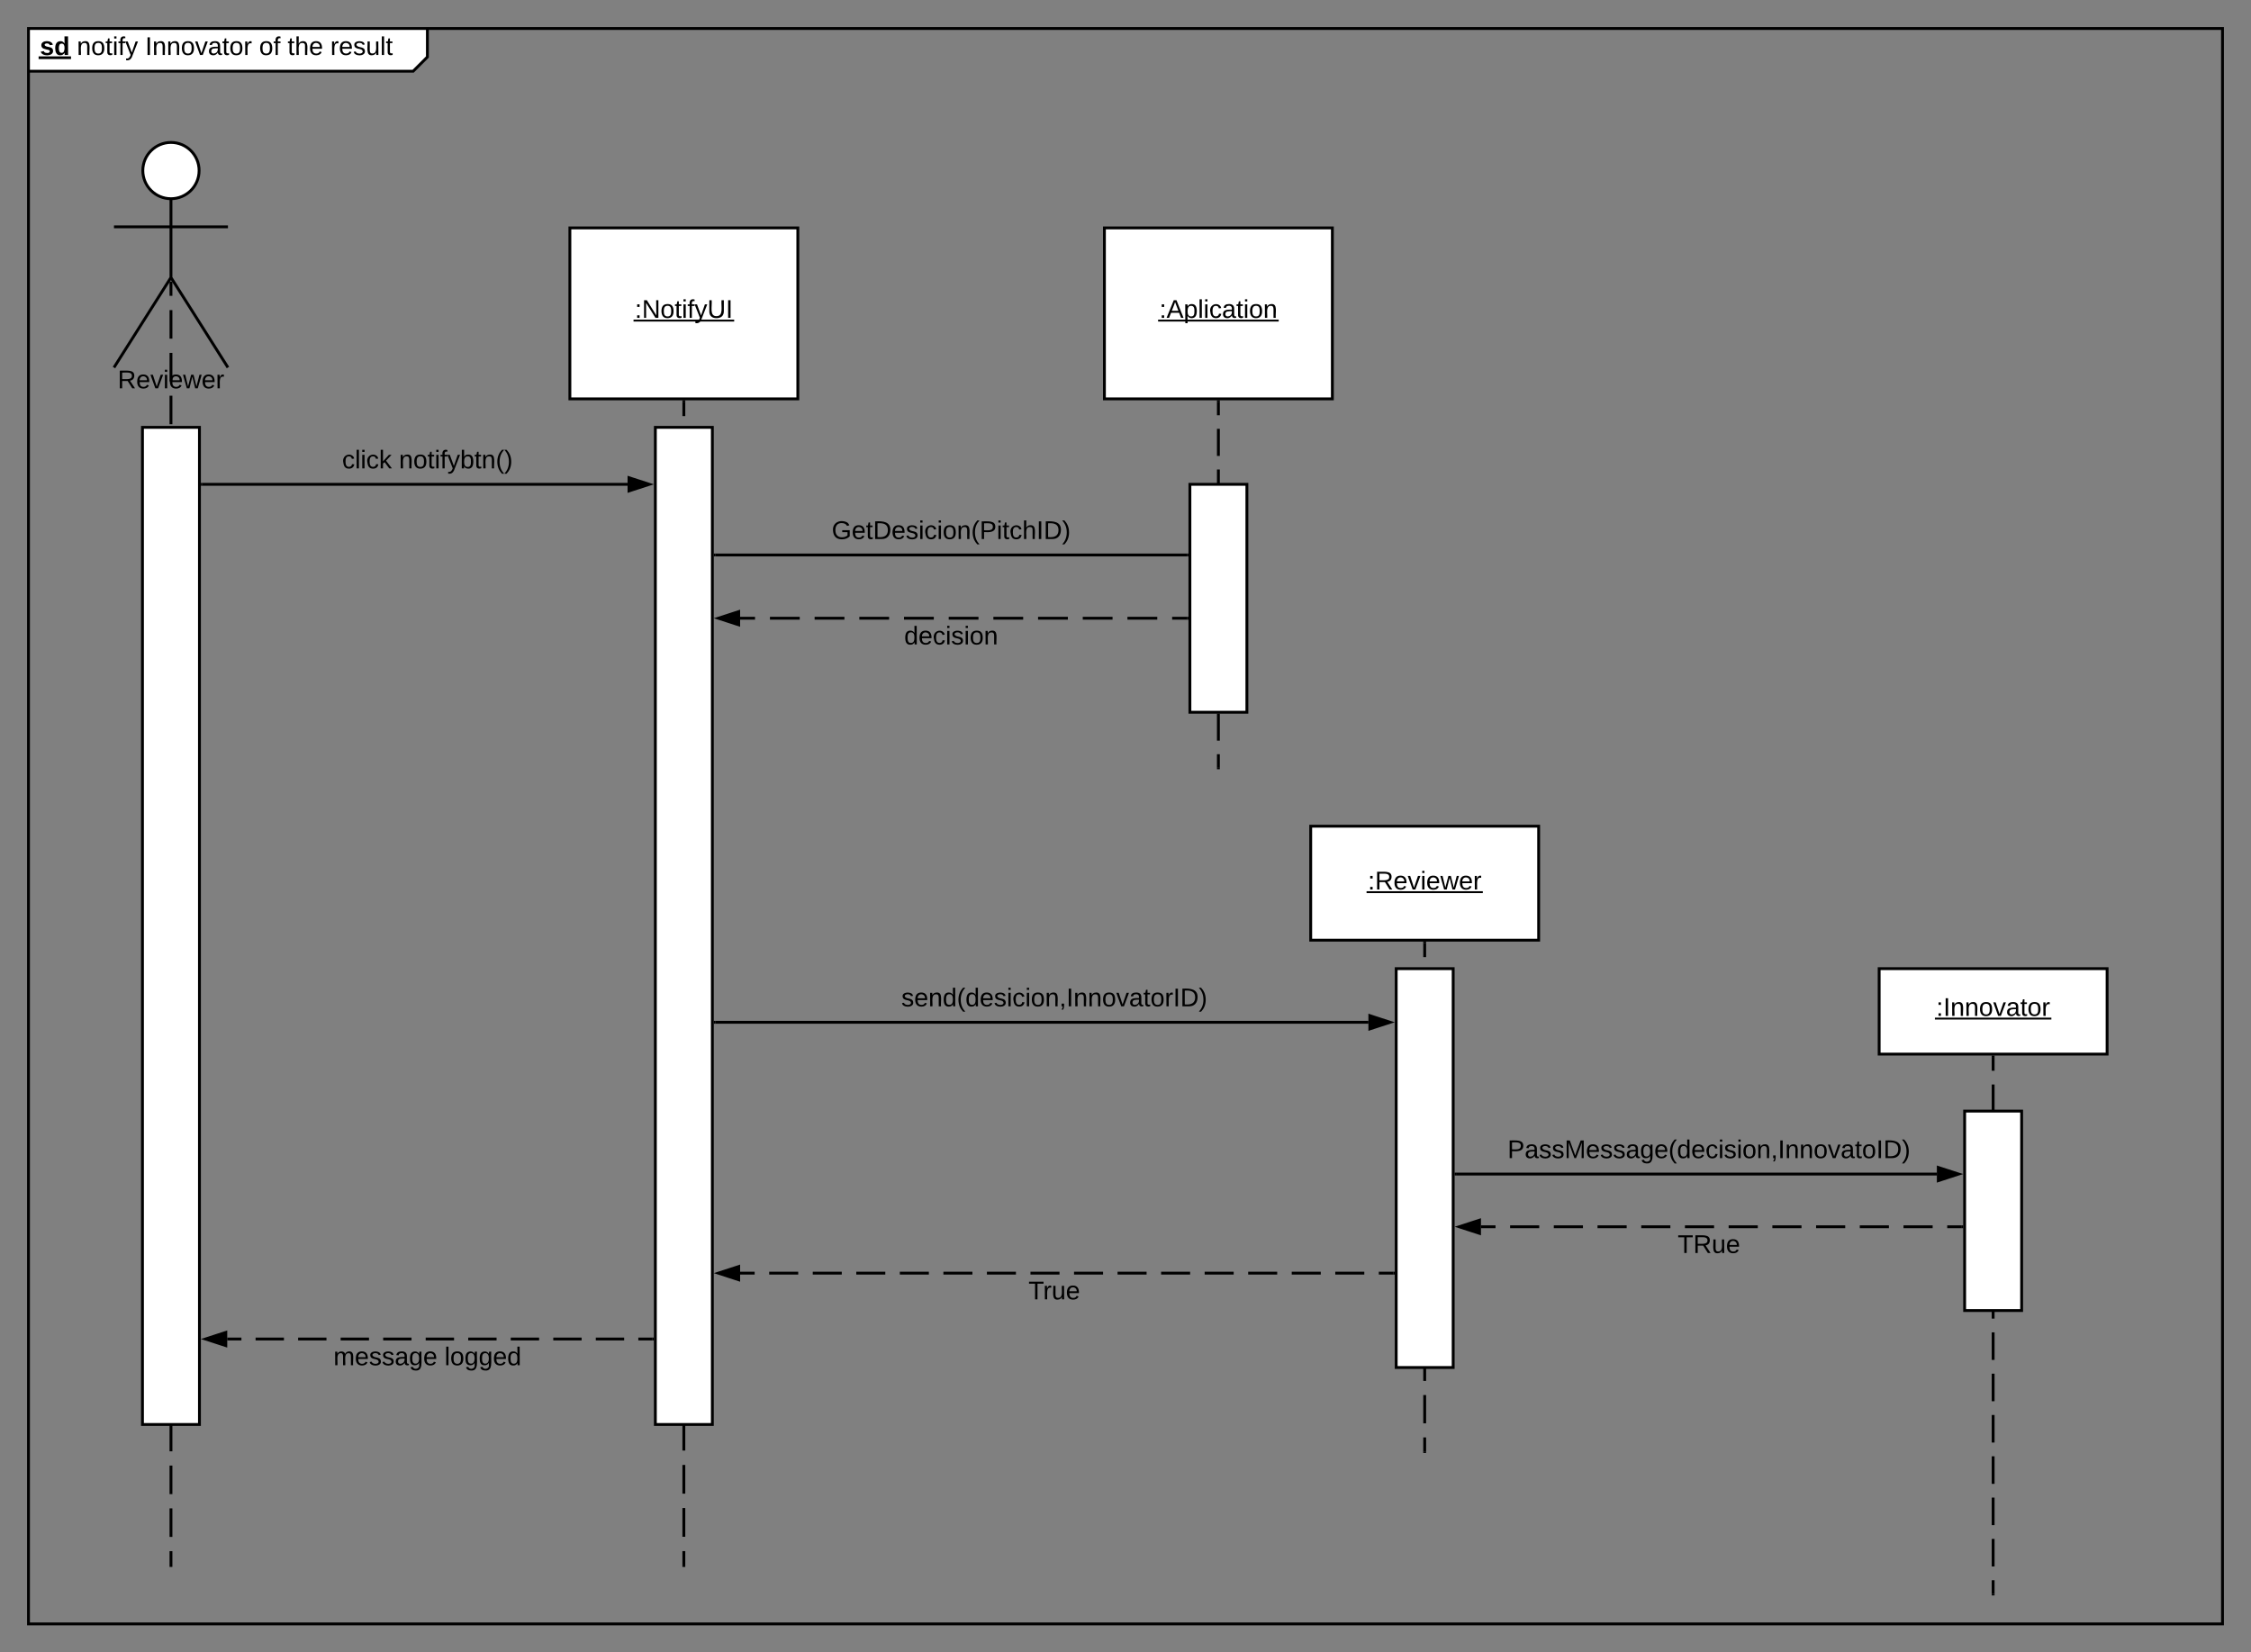 <svg xmlns="http://www.w3.org/2000/svg" xmlns:xlink="http://www.w3.org/1999/xlink" xmlns:lucid="lucid" width="1580" height="1160"><rect width="100%" height="100%" fill="#808080" stroke="none"/><g transform="translate(-80 -100)" lucid:page-tab-id=".j1YI0gEGPa~"><path d="M100 120h280v20l-10 10H100z" fill="#fff"/><path d="M380 120v20l-10 10H100" stroke="#000" stroke-width="2" fill="none"/><path d="M100 120h1540v1120H100z" stroke="#000" stroke-width="2" fill="none"/><use xlink:href="#a" transform="matrix(1,0,0,1,108,120) translate(0 18.6)"/><use xlink:href="#b" transform="matrix(1,0,0,1,108,120) translate(25.95 18.6)"/><use xlink:href="#c" transform="matrix(1,0,0,1,108,120) translate(73.9 18.6)"/><use xlink:href="#d" transform="matrix(1,0,0,1,108,120) translate(153.85 18.6)"/><use xlink:href="#e" transform="matrix(1,0,0,1,108,120) translate(173.85 18.6)"/><use xlink:href="#f" transform="matrix(1,0,0,1,108,120) translate(203.85 18.6)"/><path d="M219.75 219.75c0 10.9-8.84 19.75-19.75 19.75-10.9 0-19.75-8.84-19.75-19.75 0-10.9 8.84-19.75 19.75-19.75 10.9 0 19.75 8.84 19.75 19.75z" stroke="#000" stroke-width="2" fill="#fff"/><path d="M200 239.5v55.3l40 63.2m-40-63.2L160 358m0-98.75h80" stroke="#000" stroke-width="2" fill="none"/><path d="M160 200h80v180h-80z" fill="none"/><use xlink:href="#g" transform="matrix(1,0,0,1,80,358) translate(82.6 14.6)"/><path d="M480 260h160v120H480z" stroke="#000" stroke-width="2" fill="#fff"/><use xlink:href="#h" transform="matrix(1,0,0,1,480,260) translate(45.58 63.15)"/><path d="M222 440h298.5" stroke="#000" stroke-width="2" fill="none"/><path d="M222.03 441H221v-2h1.03z"/><path d="M535.76 440l-14.26 4.64v-9.28z" stroke="#000" stroke-width="2"/><use xlink:href="#i" transform="matrix(1,0,0,1,320.125,414.4) translate(0 14.4)"/><use xlink:href="#j" transform="matrix(1,0,0,1,320.125,414.4) translate(39.9 14.4)"/><path d="M582 817.65h458.5" stroke="#000" stroke-width="2" fill="none"/><path d="M582.03 818.65H581v-2h1.03z"/><path d="M1055.76 817.65l-14.26 4.64V813z" stroke="#000" stroke-width="2"/><use xlink:href="#k" transform="matrix(1,0,0,1,712.65,792.053) translate(0 14.4)"/><path d="M855.2 260h160v120h-160z" stroke="#000" stroke-width="2" fill="#fff"/><use xlink:href="#l" transform="matrix(1,0,0,1,855.2,260) translate(38.58 63.15)"/><path d="M935.2 382v9.52m0 9.52v19.03m0 9.52v19.03m0 9.52v19.04m0 9.5v19.04m0 9.52v19.04m0 9.5v19.05m0 9.52v19.04m0 9.53v19.03m0 9.52V639" stroke="#000" stroke-width="2" fill="none"/><path d="M936.2 382.03h-2V381h2z"/><path d="M935.2 638.97V640M538 1040h-9.95m-9.95 0h-19.9m-9.95 0h-19.9m-9.95 0h-19.9m-9.95 0h-19.9m-9.95 0h-19.9m-9.95 0h-19.9m-9.95 0h-19.9m-9.95 0h-19.9m-9.95 0h-19.9m-9.95 0h-9.95" stroke="#000" stroke-width="2" fill="none"/><path d="M539 1041h-1.03v-2H539z"/><path d="M224.24 1040l14.26-4.64v9.28z" stroke="#000" stroke-width="2"/><use xlink:href="#m" transform="matrix(1,0,0,1,314.05,1044) translate(0 14.4)"/><use xlink:href="#n" transform="matrix(1,0,0,1,314.05,1044) translate(77.95 14.4)"/><path d="M200 297.67v10m0 10.03v20.03m0 10v20.04m0 10.02v20.02m0 10v20.04m0 10.02v20.03m0 10.02v20.03m0 10V518m0 10v20.04m0 10v20.04m0 10.02v20.03m0 10v20.04m0 10.02v20.02m0 10v20.04m0 10v20.04m0 10.02v20.03m0 10v20.04m0 10v20.04m0 10v20.04m0 10.02v20.03m0 10v20.04m0 10.02v20m0 10.03v20.03m0 10v20.04m0 10.02v20.03m0 10v20.04m0 10v20.04m0 10v20.04m0 10.02v20.03m0 10v20.04m0 10V1199M200 1198.97v1.03" stroke="#000" stroke-width="2" fill="none"/><path d="M180 400h40v700h-40z" stroke="#000" stroke-width="2" fill="#fff"/><path d="M560 382v10.1m0 10.07v20.18m0 10.08v20.17m0 10.1v20.16m0 10.1v20.16m0 10.1v20.16m0 10.1v20.16m0 10.1v20.16m0 10.1v20.16m0 10.1v20.16m0 10.1v20.16m0 10.1v20.16m0 10.08v20.18m0 10.08v20.18m0 10.08v20.18m0 10.08v20.18m0 10.08v20.17m0 10.1v20.16m0 10.08v20.17m0 10.1V967m0 10.1v20.17m0 10.1v20.16m0 10.1v20.16m0 10.08v20.17m0 10.1v20.16m0 10.1v20.17m0 10.08v20.18m0 10.08v10.1" stroke="#000" stroke-width="2" fill="none"/><path d="M561 382.03h-2V381h2z"/><path d="M560 1198.97v1.03" stroke="#000" stroke-width="2" fill="none"/><path d="M540 400h40v700h-40zM915.2 440h40v160h-40z" stroke="#000" stroke-width="2" fill="#fff"/><path d="M582 489.6h331.2" stroke="#000" stroke-width="2" fill="none"/><path d="M582.03 490.6H581v-2h1.03zM914.2 490.6h-1.03v-2h1.03z"/><use xlink:href="#o" transform="matrix(1,0,0,1,663.775,464.005) translate(0 14.4)"/><path d="M913.2 534h-10.46m-10.45 0h-20.93m-10.45 0H840m-10.45 0h-20.92m-10.45 0h-20.92m-10.45 0h-20.9m-10.46 0h-20.92m-10.45 0h-20.92m-10.45 0h-20.92m-10.45 0h-20.9m-10.47 0H599.5" stroke="#000" stroke-width="2" fill="none"/><path d="M914.2 535h-1.03v-2h1.03z"/><path d="M584.24 534l14.26-4.63v9.27z" stroke="#000" stroke-width="2"/><use xlink:href="#p" transform="matrix(1,0,0,1,714.65,538.003) translate(0 14.4)"/><path d="M1000 680h160v80h-160z" stroke="#000" stroke-width="2" fill="#fff"/><use xlink:href="#q" transform="matrix(1,0,0,1,1000,680) translate(40.105 44.4)"/><path d="M1080 762v9.92m0 9.9v19.85m0 9.9v19.85m0 9.9v19.85m0 9.9v19.85m0 9.9v19.85m0 9.9v19.85m0 9.9v19.85m0 9.9v19.85m0 9.9v19.85m0 9.9v19.85m0 9.9v19.85m0 9.9v9.93" stroke="#000" stroke-width="2" fill="none"/><path d="M1081 762.03h-2V761h2z"/><path d="M1080 1118.97v1.03" stroke="#000" stroke-width="2" fill="none"/><path d="M1060 780h40v280h-40zM1399 780h160v60h-160z" stroke="#000" stroke-width="2" fill="#fff"/><use xlink:href="#r" transform="matrix(1,0,0,1,1399,780) translate(40.03 33.15)"/><path d="M1479 842v9.67m0 9.66v19.34m0 9.66v19.34m0 9.66v19.34m0 9.66v19.34m0 9.66v19.34m0 9.66v19.34m0 9.66v19.34m0 9.66v19.34m0 9.66v19.34m0 9.66v19.34m0 9.66v19.34m0 9.66v19.34m0 9.66v9.67" stroke="#000" stroke-width="2" fill="none"/><path d="M1480 842.03h-2V841h2z"/><path d="M1479 1218.97v1.03" stroke="#000" stroke-width="2" fill="none"/><path d="M1459 880h40v140h-40z" stroke="#000" stroke-width="2" fill="#fff"/><path d="M1102 924.2h337.5" stroke="#000" stroke-width="2" fill="none"/><path d="M1102.03 925.2H1101v-2h1.03z"/><path d="M1454.76 924.2l-14.26 4.64v-9.27z" stroke="#000" stroke-width="2"/><use xlink:href="#s" transform="matrix(1,0,0,1,1138.15,898.607) translate(0 14.4)"/><path d="M1058 993.76h-10.2m-10.18 0h-20.38m-10.18 0h-20.38m-10.2 0h-20.37m-10.18 0h-20.37m-10.2 0H895m-10.2 0h-20.37m-10.18 0h-20.37m-10.2 0H803.3m-10.2 0h-20.37m-10.18 0h-20.37m-10.2 0H711.6m-10.2 0h-20.37m-10.18 0h-20.37m-10.2 0H619.9m-10.2 0H599.5" stroke="#000" stroke-width="2" fill="none"/><path d="M1059 994.76h-1.03v-2h1.03z"/><path d="M584.24 993.76l14.26-4.63v9.27z" stroke="#000" stroke-width="2"/><g><use xlink:href="#t" transform="matrix(1,0,0,1,801.875,997.763) translate(0 14.4)"/></g><path d="M1457 961.2h-10.23m-10.22 0h-20.46m-10.24 0h-20.45m-10.22 0h-20.45m-10.23 0h-20.45m-10.23 0h-20.46m-10.22 0h-20.46m-10.22 0H1232m-10.23 0h-20.45m-10.23 0h-20.46m-10.23 0h-20.44m-10.23 0h-10.23" stroke="#000" stroke-width="2" fill="none"/><path d="M1458 962.2h-1.03v-2h1.03z"/><path d="M1104.24 961.2l14.26-4.63v9.27z" stroke="#000" stroke-width="2"/><g><use xlink:href="#u" transform="matrix(1,0,0,1,1257.55,965.205) translate(0 14.4)"/></g><defs><path d="M137-138c1-29-70-34-71-4 15 46 118 7 119 86 1 83-164 76-172 9l43-7c4 19 20 25 44 25 33 8 57-30 24-41C81-84 22-81 20-136c-2-80 154-74 161-7" id="v"/><path d="M88-194c31-1 46 15 58 34l-1-101h50l1 261h-48c-2-10 0-23-3-31C134-8 116 4 84 4 32 4 16-41 15-95c0-56 19-97 73-99zm17 164c33 0 40-30 41-66 1-37-9-64-41-64s-38 30-39 65c0 43 13 65 39 65" id="w"/><g id="a"><use transform="matrix(0.05,0,0,0.05,0,0)" xlink:href="#v"/><use transform="matrix(0.05,0,0,0.05,10,0)" xlink:href="#w"/><path d="M-.9.97h22.75v1.9H-.9z"/></g><path d="M117-194c89-4 53 116 60 194h-32v-121c0-31-8-49-39-48C34-167 62-67 57 0H25l-1-190h30c1 10-1 24 2 32 11-22 29-35 61-36" id="x"/><path d="M100-194c62-1 85 37 85 99 1 63-27 99-86 99S16-35 15-95c0-66 28-99 85-99zM99-20c44 1 53-31 53-75 0-43-8-75-51-75s-53 32-53 75 10 74 51 75" id="y"/><path d="M59-47c-2 24 18 29 38 22v24C64 9 27 4 27-40v-127H5v-23h24l9-43h21v43h35v23H59v120" id="z"/><path d="M24-231v-30h32v30H24zM24 0v-190h32V0H24" id="A"/><path d="M101-234c-31-9-42 10-38 44h38v23H63V0H32v-167H5v-23h27c-7-52 17-82 69-68v24" id="B"/><path d="M179-190L93 31C79 59 56 82 12 73V49c39 6 53-20 64-50L1-190h34L92-34l54-156h33" id="C"/><g id="b"><use transform="matrix(0.05,0,0,0.05,0,0)" xlink:href="#x"/><use transform="matrix(0.05,0,0,0.05,10,0)" xlink:href="#y"/><use transform="matrix(0.05,0,0,0.05,20,0)" xlink:href="#z"/><use transform="matrix(0.05,0,0,0.05,25,0)" xlink:href="#A"/><use transform="matrix(0.05,0,0,0.05,28.95,0)" xlink:href="#B"/><use transform="matrix(0.05,0,0,0.05,33.95,0)" xlink:href="#C"/></g><path d="M33 0v-248h34V0H33" id="D"/><path d="M108 0H70L1-190h34L89-25l56-165h34" id="E"/><path d="M141-36C126-15 110 5 73 4 37 3 15-17 15-53c-1-64 63-63 125-63 3-35-9-54-41-54-24 1-41 7-42 31l-33-3c5-37 33-52 76-52 45 0 72 20 72 64v82c-1 20 7 32 28 27v20c-31 9-61-2-59-35zM48-53c0 20 12 33 32 33 41-3 63-29 60-74-43 2-92-5-92 41" id="F"/><path d="M114-163C36-179 61-72 57 0H25l-1-190h30c1 12-1 29 2 39 6-27 23-49 58-41v29" id="G"/><g id="c"><use transform="matrix(0.05,0,0,0.05,0,0)" xlink:href="#D"/><use transform="matrix(0.05,0,0,0.05,5,0)" xlink:href="#x"/><use transform="matrix(0.05,0,0,0.05,15,0)" xlink:href="#x"/><use transform="matrix(0.05,0,0,0.05,25,0)" xlink:href="#y"/><use transform="matrix(0.05,0,0,0.05,35,0)" xlink:href="#E"/><use transform="matrix(0.05,0,0,0.05,44,0)" xlink:href="#F"/><use transform="matrix(0.05,0,0,0.05,54,0)" xlink:href="#z"/><use transform="matrix(0.05,0,0,0.05,59,0)" xlink:href="#y"/><use transform="matrix(0.05,0,0,0.05,69,0)" xlink:href="#G"/></g><g id="d"><use transform="matrix(0.05,0,0,0.05,0,0)" xlink:href="#y"/><use transform="matrix(0.05,0,0,0.05,10,0)" xlink:href="#B"/></g><path d="M106-169C34-169 62-67 57 0H25v-261h32l-1 103c12-21 28-36 61-36 89 0 53 116 60 194h-32v-121c2-32-8-49-39-48" id="H"/><path d="M100-194c63 0 86 42 84 106H49c0 40 14 67 53 68 26 1 43-12 49-29l28 8c-11 28-37 45-77 45C44 4 14-33 15-96c1-61 26-98 85-98zm52 81c6-60-76-77-97-28-3 7-6 17-6 28h103" id="I"/><g id="e"><use transform="matrix(0.05,0,0,0.05,0,0)" xlink:href="#z"/><use transform="matrix(0.05,0,0,0.05,5,0)" xlink:href="#H"/><use transform="matrix(0.05,0,0,0.05,15,0)" xlink:href="#I"/></g><path d="M135-143c-3-34-86-38-87 0 15 53 115 12 119 90S17 21 10-45l28-5c4 36 97 45 98 0-10-56-113-15-118-90-4-57 82-63 122-42 12 7 21 19 24 35" id="J"/><path d="M84 4C-5 8 30-112 23-190h32v120c0 31 7 50 39 49 72-2 45-101 50-169h31l1 190h-30c-1-10 1-25-2-33-11 22-28 36-60 37" id="K"/><path d="M24 0v-261h32V0H24" id="L"/><g id="f"><use transform="matrix(0.05,0,0,0.05,0,0)" xlink:href="#G"/><use transform="matrix(0.05,0,0,0.05,5.95,0)" xlink:href="#I"/><use transform="matrix(0.05,0,0,0.05,15.95,0)" xlink:href="#J"/><use transform="matrix(0.05,0,0,0.05,24.95,0)" xlink:href="#K"/><use transform="matrix(0.05,0,0,0.05,34.95,0)" xlink:href="#L"/><use transform="matrix(0.05,0,0,0.05,38.9,0)" xlink:href="#z"/></g><path d="M233-177c-1 41-23 64-60 70L243 0h-38l-65-103H63V0H30v-248c88 3 205-21 203 71zM63-129c60-2 137 13 137-47 0-61-80-42-137-45v92" id="M"/><path d="M206 0h-36l-40-164L89 0H53L-1-190h32L70-26l43-164h34l41 164 42-164h31" id="N"/><g id="g"><use transform="matrix(0.05,0,0,0.05,0,0)" xlink:href="#M"/><use transform="matrix(0.05,0,0,0.05,12.95,0)" xlink:href="#I"/><use transform="matrix(0.05,0,0,0.05,22.95,0)" xlink:href="#E"/><use transform="matrix(0.05,0,0,0.05,31.95,0)" xlink:href="#A"/><use transform="matrix(0.05,0,0,0.05,35.9,0)" xlink:href="#I"/><use transform="matrix(0.05,0,0,0.05,45.9,0)" xlink:href="#N"/><use transform="matrix(0.05,0,0,0.05,58.85,0)" xlink:href="#I"/><use transform="matrix(0.05,0,0,0.05,68.85,0)" xlink:href="#G"/></g><path d="M33-154v-36h34v36H33zM33 0v-36h34V0H33" id="O"/><path d="M190 0L58-211 59 0H30v-248h39L202-35l-2-213h31V0h-41" id="P"/><path d="M232-93c-1 65-40 97-104 97C67 4 28-28 28-90v-158h33c8 89-33 224 67 224 102 0 64-133 71-224h33v155" id="Q"/><g id="h"><use transform="matrix(0.05,0,0,0.05,0,0)" xlink:href="#O"/><use transform="matrix(0.05,0,0,0.05,5,0)" xlink:href="#P"/><use transform="matrix(0.05,0,0,0.05,17.95,0)" xlink:href="#y"/><use transform="matrix(0.05,0,0,0.05,27.95,0)" xlink:href="#z"/><use transform="matrix(0.05,0,0,0.05,32.95,0)" xlink:href="#A"/><use transform="matrix(0.05,0,0,0.05,36.9,0)" xlink:href="#B"/><use transform="matrix(0.05,0,0,0.05,41.9,0)" xlink:href="#C"/><use transform="matrix(0.05,0,0,0.05,50.9,0)" xlink:href="#Q"/><use transform="matrix(0.05,0,0,0.05,63.85,0)" xlink:href="#D"/><path d="M-.9 1.25h70.65v1.32H-.9z"/></g><path d="M96-169c-40 0-48 33-48 73s9 75 48 75c24 0 41-14 43-38l32 2c-6 37-31 61-74 61-59 0-76-41-82-99-10-93 101-131 147-64 4 7 5 14 7 22l-32 3c-4-21-16-35-41-35" id="R"/><path d="M143 0L79-87 56-68V0H24v-261h32v163l83-92h37l-77 82L181 0h-38" id="S"/><g id="i"><use transform="matrix(0.05,0,0,0.05,0,0)" xlink:href="#R"/><use transform="matrix(0.05,0,0,0.05,9,0)" xlink:href="#L"/><use transform="matrix(0.05,0,0,0.05,12.95,0)" xlink:href="#A"/><use transform="matrix(0.05,0,0,0.05,16.9,0)" xlink:href="#R"/><use transform="matrix(0.05,0,0,0.05,25.9,0)" xlink:href="#S"/></g><path d="M115-194c53 0 69 39 70 98 0 66-23 100-70 100C84 3 66-7 56-30L54 0H23l1-261h32v101c10-23 28-34 59-34zm-8 174c40 0 45-34 45-75 0-40-5-75-45-74-42 0-51 32-51 76 0 43 10 73 51 73" id="T"/><path d="M87 75C49 33 22-17 22-94c0-76 28-126 65-167h31c-38 41-64 92-64 168S80 34 118 75H87" id="U"/><path d="M33-261c38 41 65 92 65 168S71 34 33 75H2C39 34 66-17 66-93S39-220 2-261h31" id="V"/><g id="j"><use transform="matrix(0.05,0,0,0.05,0,0)" xlink:href="#x"/><use transform="matrix(0.05,0,0,0.05,10,0)" xlink:href="#y"/><use transform="matrix(0.05,0,0,0.05,20,0)" xlink:href="#z"/><use transform="matrix(0.05,0,0,0.05,25,0)" xlink:href="#A"/><use transform="matrix(0.05,0,0,0.05,28.95,0)" xlink:href="#B"/><use transform="matrix(0.05,0,0,0.05,33.95,0)" xlink:href="#C"/><use transform="matrix(0.05,0,0,0.05,42.95,0)" xlink:href="#T"/><use transform="matrix(0.05,0,0,0.05,52.95,0)" xlink:href="#z"/><use transform="matrix(0.05,0,0,0.05,57.95,0)" xlink:href="#x"/><use transform="matrix(0.05,0,0,0.05,67.95,0)" xlink:href="#U"/><use transform="matrix(0.05,0,0,0.05,73.9,0)" xlink:href="#V"/></g><path d="M85-194c31 0 48 13 60 33l-1-100h32l1 261h-30c-2-10 0-23-3-31C134-8 116 4 85 4 32 4 16-35 15-94c0-66 23-100 70-100zm9 24c-40 0-46 34-46 75 0 40 6 74 45 74 42 0 51-32 51-76 0-42-9-74-50-73" id="W"/><path d="M68-38c1 34 0 65-14 84H32c9-13 17-26 17-46H33v-38h35" id="X"/><path d="M30-248c118-7 216 8 213 122C240-48 200 0 122 0H30v-248zM63-27c89 8 146-16 146-99s-60-101-146-95v194" id="Y"/><g id="k"><use transform="matrix(0.05,0,0,0.05,0,0)" xlink:href="#J"/><use transform="matrix(0.05,0,0,0.05,9,0)" xlink:href="#I"/><use transform="matrix(0.05,0,0,0.05,19,0)" xlink:href="#x"/><use transform="matrix(0.05,0,0,0.05,29,0)" xlink:href="#W"/><use transform="matrix(0.05,0,0,0.05,39,0)" xlink:href="#U"/><use transform="matrix(0.05,0,0,0.05,44.95,0)" xlink:href="#W"/><use transform="matrix(0.05,0,0,0.05,54.95,0)" xlink:href="#I"/><use transform="matrix(0.05,0,0,0.05,64.95,0)" xlink:href="#J"/><use transform="matrix(0.05,0,0,0.05,73.95,0)" xlink:href="#A"/><use transform="matrix(0.05,0,0,0.05,77.9,0)" xlink:href="#R"/><use transform="matrix(0.05,0,0,0.05,86.9,0)" xlink:href="#A"/><use transform="matrix(0.05,0,0,0.05,90.85,0)" xlink:href="#y"/><use transform="matrix(0.05,0,0,0.05,100.85,0)" xlink:href="#x"/><use transform="matrix(0.05,0,0,0.05,110.85,0)" xlink:href="#X"/><use transform="matrix(0.05,0,0,0.05,115.85,0)" xlink:href="#D"/><use transform="matrix(0.05,0,0,0.05,120.85,0)" xlink:href="#x"/><use transform="matrix(0.05,0,0,0.05,130.85,0)" xlink:href="#x"/><use transform="matrix(0.05,0,0,0.05,140.85,0)" xlink:href="#y"/><use transform="matrix(0.05,0,0,0.05,150.85,0)" xlink:href="#E"/><use transform="matrix(0.05,0,0,0.05,159.85,0)" xlink:href="#F"/><use transform="matrix(0.05,0,0,0.05,169.85,0)" xlink:href="#z"/><use transform="matrix(0.05,0,0,0.05,174.85,0)" xlink:href="#y"/><use transform="matrix(0.05,0,0,0.05,184.85,0)" xlink:href="#G"/><use transform="matrix(0.05,0,0,0.05,190.8,0)" xlink:href="#D"/><use transform="matrix(0.05,0,0,0.05,195.8,0)" xlink:href="#Y"/><use transform="matrix(0.05,0,0,0.05,208.75,0)" xlink:href="#V"/></g><path d="M205 0l-28-72H64L36 0H1l101-248h38L239 0h-34zm-38-99l-47-123c-12 45-31 82-46 123h93" id="Z"/><path d="M115-194c55 1 70 41 70 98S169 2 115 4C84 4 66-9 55-30l1 105H24l-1-265h31l2 30c10-21 28-34 59-34zm-8 174c40 0 45-34 45-75s-6-73-45-74c-42 0-51 32-51 76 0 43 10 73 51 73" id="aa"/><g id="l"><use transform="matrix(0.05,0,0,0.05,0,0)" xlink:href="#O"/><use transform="matrix(0.05,0,0,0.05,5,0)" xlink:href="#Z"/><use transform="matrix(0.05,0,0,0.05,17,0)" xlink:href="#aa"/><use transform="matrix(0.05,0,0,0.05,27,0)" xlink:href="#L"/><use transform="matrix(0.05,0,0,0.05,30.95,0)" xlink:href="#A"/><use transform="matrix(0.05,0,0,0.05,34.9,0)" xlink:href="#R"/><use transform="matrix(0.05,0,0,0.05,43.9,0)" xlink:href="#F"/><use transform="matrix(0.05,0,0,0.05,53.9,0)" xlink:href="#z"/><use transform="matrix(0.05,0,0,0.05,58.9,0)" xlink:href="#A"/><use transform="matrix(0.05,0,0,0.05,62.85,0)" xlink:href="#y"/><use transform="matrix(0.05,0,0,0.05,72.85,0)" xlink:href="#x"/><path d="M-.9 1.25h84.65v1.32H-.9z"/></g><path d="M210-169c-67 3-38 105-44 169h-31v-121c0-29-5-50-35-48C34-165 62-65 56 0H25l-1-190h30c1 10-1 24 2 32 10-44 99-50 107 0 11-21 27-35 58-36 85-2 47 119 55 194h-31v-121c0-29-5-49-35-48" id="ab"/><path d="M177-190C167-65 218 103 67 71c-23-6-38-20-44-43l32-5c15 47 100 32 89-28v-30C133-14 115 1 83 1 29 1 15-40 15-95c0-56 16-97 71-98 29-1 48 16 59 35 1-10 0-23 2-32h30zM94-22c36 0 50-32 50-73 0-42-14-75-50-75-39 0-46 34-46 75s6 73 46 73" id="ac"/><g id="m"><use transform="matrix(0.05,0,0,0.05,0,0)" xlink:href="#ab"/><use transform="matrix(0.05,0,0,0.05,14.95,0)" xlink:href="#I"/><use transform="matrix(0.05,0,0,0.05,24.95,0)" xlink:href="#J"/><use transform="matrix(0.05,0,0,0.05,33.95,0)" xlink:href="#J"/><use transform="matrix(0.05,0,0,0.05,42.95,0)" xlink:href="#F"/><use transform="matrix(0.05,0,0,0.05,52.95,0)" xlink:href="#ac"/><use transform="matrix(0.05,0,0,0.05,62.95,0)" xlink:href="#I"/></g><g id="n"><use transform="matrix(0.05,0,0,0.05,0,0)" xlink:href="#L"/><use transform="matrix(0.05,0,0,0.05,3.95,0)" xlink:href="#y"/><use transform="matrix(0.05,0,0,0.05,13.95,0)" xlink:href="#ac"/><use transform="matrix(0.05,0,0,0.05,23.95,0)" xlink:href="#ac"/><use transform="matrix(0.05,0,0,0.05,33.95,0)" xlink:href="#I"/><use transform="matrix(0.05,0,0,0.05,43.95,0)" xlink:href="#W"/></g><path d="M143 4C61 4 22-44 18-125c-5-107 100-154 193-111 17 8 29 25 37 43l-32 9c-13-25-37-40-76-40-61 0-88 39-88 99 0 61 29 100 91 101 35 0 62-11 79-27v-45h-74v-28h105v86C228-13 192 4 143 4" id="ad"/><path d="M30-248c87 1 191-15 191 75 0 78-77 80-158 76V0H30v-248zm33 125c57 0 124 11 124-50 0-59-68-47-124-48v98" id="ae"/><g id="o"><use transform="matrix(0.05,0,0,0.05,0,0)" xlink:href="#ad"/><use transform="matrix(0.05,0,0,0.05,14,0)" xlink:href="#I"/><use transform="matrix(0.05,0,0,0.05,24,0)" xlink:href="#z"/><use transform="matrix(0.05,0,0,0.05,29,0)" xlink:href="#Y"/><use transform="matrix(0.05,0,0,0.05,41.95,0)" xlink:href="#I"/><use transform="matrix(0.05,0,0,0.05,51.95,0)" xlink:href="#J"/><use transform="matrix(0.05,0,0,0.05,60.95,0)" xlink:href="#A"/><use transform="matrix(0.05,0,0,0.05,64.9,0)" xlink:href="#R"/><use transform="matrix(0.05,0,0,0.05,73.9,0)" xlink:href="#A"/><use transform="matrix(0.05,0,0,0.05,77.85,0)" xlink:href="#y"/><use transform="matrix(0.05,0,0,0.05,87.85,0)" xlink:href="#x"/><use transform="matrix(0.05,0,0,0.05,97.85,0)" xlink:href="#U"/><use transform="matrix(0.05,0,0,0.05,103.8,0)" xlink:href="#ae"/><use transform="matrix(0.05,0,0,0.05,115.8,0)" xlink:href="#A"/><use transform="matrix(0.05,0,0,0.05,119.75,0)" xlink:href="#z"/><use transform="matrix(0.05,0,0,0.05,124.75,0)" xlink:href="#R"/><use transform="matrix(0.05,0,0,0.05,133.75,0)" xlink:href="#H"/><use transform="matrix(0.05,0,0,0.05,143.75,0)" xlink:href="#D"/><use transform="matrix(0.05,0,0,0.05,148.75,0)" xlink:href="#Y"/><use transform="matrix(0.05,0,0,0.05,161.7,0)" xlink:href="#V"/></g><g id="p"><use transform="matrix(0.05,0,0,0.05,0,0)" xlink:href="#W"/><use transform="matrix(0.05,0,0,0.05,10,0)" xlink:href="#I"/><use transform="matrix(0.05,0,0,0.05,20,0)" xlink:href="#R"/><use transform="matrix(0.05,0,0,0.05,29,0)" xlink:href="#A"/><use transform="matrix(0.05,0,0,0.05,32.95,0)" xlink:href="#J"/><use transform="matrix(0.05,0,0,0.05,41.95,0)" xlink:href="#A"/><use transform="matrix(0.05,0,0,0.05,45.9,0)" xlink:href="#y"/><use transform="matrix(0.05,0,0,0.05,55.9,0)" xlink:href="#x"/></g><g id="q"><use transform="matrix(0.05,0,0,0.05,0,0)" xlink:href="#O"/><use transform="matrix(0.05,0,0,0.05,5,0)" xlink:href="#M"/><use transform="matrix(0.05,0,0,0.05,17.95,0)" xlink:href="#I"/><use transform="matrix(0.05,0,0,0.05,27.95,0)" xlink:href="#E"/><use transform="matrix(0.05,0,0,0.05,36.95,0)" xlink:href="#A"/><use transform="matrix(0.05,0,0,0.05,40.9,0)" xlink:href="#I"/><use transform="matrix(0.05,0,0,0.05,50.9,0)" xlink:href="#N"/><use transform="matrix(0.05,0,0,0.05,63.85,0)" xlink:href="#I"/><use transform="matrix(0.05,0,0,0.05,73.85,0)" xlink:href="#G"/><path d="M-.9 1.25h81.6v1.32H-.9z"/></g><g id="r"><use transform="matrix(0.05,0,0,0.05,0,0)" xlink:href="#O"/><use transform="matrix(0.05,0,0,0.05,5,0)" xlink:href="#D"/><use transform="matrix(0.05,0,0,0.05,10,0)" xlink:href="#x"/><use transform="matrix(0.05,0,0,0.05,20,0)" xlink:href="#x"/><use transform="matrix(0.05,0,0,0.05,30,0)" xlink:href="#y"/><use transform="matrix(0.05,0,0,0.05,40,0)" xlink:href="#E"/><use transform="matrix(0.05,0,0,0.05,49,0)" xlink:href="#F"/><use transform="matrix(0.05,0,0,0.05,59,0)" xlink:href="#z"/><use transform="matrix(0.05,0,0,0.05,64,0)" xlink:href="#y"/><use transform="matrix(0.05,0,0,0.05,74,0)" xlink:href="#G"/><path d="M-.9 1.25h81.75v1.32H-.9z"/></g><path d="M240 0l2-218c-23 76-54 145-80 218h-23L58-218 59 0H30v-248h44l77 211c21-75 51-140 76-211h43V0h-30" id="af"/><g id="s"><use transform="matrix(0.05,0,0,0.05,0,0)" xlink:href="#ae"/><use transform="matrix(0.05,0,0,0.05,12,0)" xlink:href="#F"/><use transform="matrix(0.05,0,0,0.05,22,0)" xlink:href="#J"/><use transform="matrix(0.05,0,0,0.05,31,0)" xlink:href="#J"/><use transform="matrix(0.05,0,0,0.05,40,0)" xlink:href="#af"/><use transform="matrix(0.05,0,0,0.05,54.95,0)" xlink:href="#I"/><use transform="matrix(0.05,0,0,0.05,64.95,0)" xlink:href="#J"/><use transform="matrix(0.05,0,0,0.05,73.95,0)" xlink:href="#J"/><use transform="matrix(0.05,0,0,0.05,82.95,0)" xlink:href="#F"/><use transform="matrix(0.05,0,0,0.05,92.95,0)" xlink:href="#ac"/><use transform="matrix(0.05,0,0,0.05,102.95,0)" xlink:href="#I"/><use transform="matrix(0.05,0,0,0.05,112.95,0)" xlink:href="#U"/><use transform="matrix(0.05,0,0,0.05,118.9,0)" xlink:href="#W"/><use transform="matrix(0.05,0,0,0.05,128.9,0)" xlink:href="#I"/><use transform="matrix(0.05,0,0,0.05,138.9,0)" xlink:href="#R"/><use transform="matrix(0.05,0,0,0.05,147.9,0)" xlink:href="#A"/><use transform="matrix(0.05,0,0,0.05,151.85,0)" xlink:href="#J"/><use transform="matrix(0.05,0,0,0.05,160.85,0)" xlink:href="#A"/><use transform="matrix(0.05,0,0,0.05,164.8,0)" xlink:href="#y"/><use transform="matrix(0.05,0,0,0.05,174.8,0)" xlink:href="#x"/><use transform="matrix(0.05,0,0,0.05,184.8,0)" xlink:href="#X"/><use transform="matrix(0.05,0,0,0.05,189.8,0)" xlink:href="#D"/><use transform="matrix(0.05,0,0,0.05,194.8,0)" xlink:href="#x"/><use transform="matrix(0.05,0,0,0.05,204.8,0)" xlink:href="#x"/><use transform="matrix(0.05,0,0,0.05,214.8,0)" xlink:href="#y"/><use transform="matrix(0.05,0,0,0.05,224.8,0)" xlink:href="#E"/><use transform="matrix(0.05,0,0,0.05,233.8,0)" xlink:href="#F"/><use transform="matrix(0.05,0,0,0.05,243.8,0)" xlink:href="#z"/><use transform="matrix(0.05,0,0,0.05,248.8,0)" xlink:href="#y"/><use transform="matrix(0.05,0,0,0.05,258.8,0)" xlink:href="#D"/><use transform="matrix(0.05,0,0,0.05,263.8,0)" xlink:href="#Y"/><use transform="matrix(0.05,0,0,0.05,276.75,0)" xlink:href="#V"/></g><path d="M127-220V0H93v-220H8v-28h204v28h-85" id="ag"/><g id="t"><use transform="matrix(0.05,0,0,0.05,0,0)" xlink:href="#ag"/><use transform="matrix(0.05,0,0,0.05,10.3,0)" xlink:href="#G"/><use transform="matrix(0.05,0,0,0.05,16.25,0)" xlink:href="#K"/><use transform="matrix(0.05,0,0,0.05,26.25,0)" xlink:href="#I"/></g><g id="u"><use transform="matrix(0.05,0,0,0.05,0,0)" xlink:href="#ag"/><use transform="matrix(0.05,0,0,0.05,10.95,0)" xlink:href="#M"/><use transform="matrix(0.05,0,0,0.05,23.9,0)" xlink:href="#K"/><use transform="matrix(0.05,0,0,0.05,33.9,0)" xlink:href="#I"/></g></defs></g></svg>
